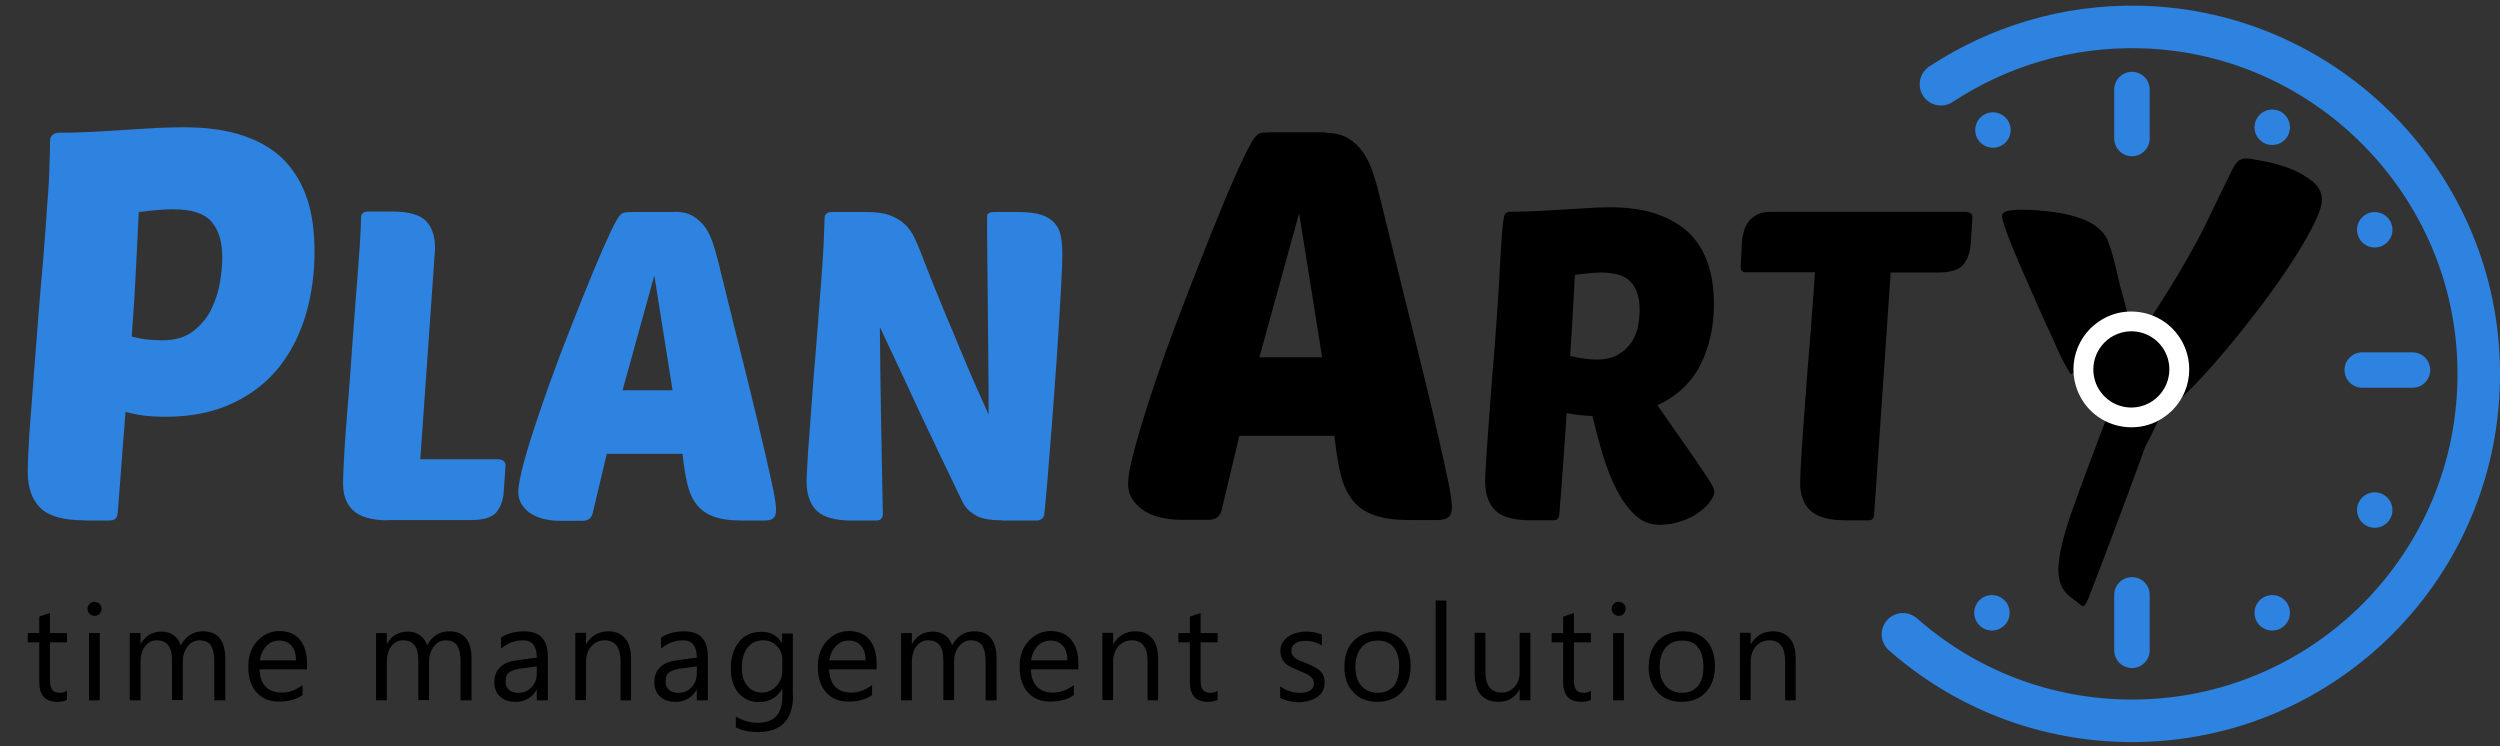 <?xml version="1.0" ?>
<svg xmlns="http://www.w3.org/2000/svg" viewBox="0 0 999.9 298.5" enable-background="new 0 0 999.9 298.5">
	<rect x="0" y="0" width="999.9" height="298.5" fill="#333333" stroke="none"/>
	<path id="Dark_BG" d="M0 0h999.9v746.5H0z" display="none" fill="#323639" stroke="#fff" stroke-miterlimit="10"/>
	<g id="Logo_Text">
		<g>
			<path d="M33.8 208.1c-8.3 0-14.2-1.6-17.6-4.9-3.4-3.3-5.1-8.1-5.1-14.5 0-1.9.1-4.9.3-9.1.2-4.1.5-9.1 1-14.7.4-5.7.9-11.9 1.4-18.6.5-6.7 1.1-13.5 1.6-20.5.7-8.6 1.3-16 1.9-22.2.5-6.2.9-11.5 1.2-15.9.3-4.4.5-8.1.8-11.1.2-3 .4-5.6.4-7.9.1-2.3.1-4.3.2-6.2.1-1.9.1-3.9.1-6.1 0-1.2.4-2 1.1-2.5.7-.5 1.5-.8 2.2-.8 3.8 0 7.9-.1 12.4-.3 4.5-.2 9-.5 13.5-.8 4.5-.3 8.9-.5 13.1-.8 4.2-.2 7.9-.3 11.1-.3 9.3 0 17.3 1.1 24 3.4 6.7 2.3 12.1 5.5 16.3 9.8 4.1 4.3 7.2 9.5 9.2 15.6 2 6.1 2.9 13.1 2.9 21 0 8.6-1.1 16.8-3.4 24.8-2.3 7.9-5.8 15-10.6 21.1s-11 11-18.6 14.6c-7.6 3.6-16.6 5.5-27.1 5.5-6.3 0-11.6-.7-15.9-2l-3.1 40.2c-.1 1.2-.4 2-.9 2.5-.4.5-1.3.8-2.6.8h-9.8zM69.2 83.7c-1.9 0-4 .1-6.3.3-2.3.2-4.8.5-7.4.8-.3 6.1-.7 13.5-1.1 22.3-.4 8.7-1 17.9-1.7 27.5 2.2.6 4.3 1 6.4 1.2 2.1.2 4 .3 5.8.3 5.1 0 9.2-1.2 12.3-3.6 3.1-2.4 5.6-5.3 7.3-8.8s2.9-7.1 3.5-10.9c.6-3.8.9-7.1.9-9.8 0-6.3-1.4-11-4.3-14.3-2.9-3.4-8-5-15.4-5zM155.3 208.1c-6.5 0-11.1-1.3-13.9-3.8-2.8-2.5-4.2-6.2-4.2-11 0-2.3.2-6.3.5-11.9.3-5.6.8-12 1.4-19.2.6-7.2 1.2-14.8 1.7-22.8.6-8 1.2-15.5 1.7-22.6.6-7.1 1-13.3 1.4-18.6.3-5.3.5-9 .5-11 0-1.7.9-2.6 2.8-2.6h9.6c6.5 0 11 1.2 13.5 3.7s3.7 6.2 3.7 11c0 .6 0 1.1-.1 1.6s-.1 1-.1 1.6l-5.7 81.2h31.3c.7 0 1.3.2 1.9.6.6.4.9 1 .9 1.8l-.7 10.3c-.2 3.5-1.2 6.3-2.9 8.4-1.7 2.1-5.1 3.2-10.3 3.2h-33zM269.9 84.7c2.9 0 5.3.6 7.2 1.7 1.9 1.1 3.5 2.6 4.8 4.3 1.3 1.8 2.3 3.9 3.1 6.2.8 2.3 1.5 4.7 2.1 7.1 4.6 18.8 8.5 34.3 11.5 46.4 3 12.2 5.4 22 7.1 29.5 1.7 7.5 3 13 3.7 16.6.7 3.6 1 6.1 1 7.5 0 1.6-.4 2.7-1.1 3.3-.8.6-1.9.9-3.6.9h-8.9c-5 0-9-.6-11.9-1.8-3-1.2-5.2-3-6.8-5.3-1.6-2.3-2.7-5.1-3.4-8.4s-1.3-7-1.7-11.2h-30.3l-5.7 24c-.6 1.9-1.9 2.8-4 2.8h-9.2c-1.9 0-3.8-.2-5.7-.6-2-.4-3.7-1.1-5.3-2-1.6-.9-2.9-2.1-3.9-3.6-1-1.4-1.6-3.2-1.6-5.3 0-2.5.8-6.7 2.4-12.5 1.6-5.8 3.7-12.4 6.2-19.7 2.5-7.4 5.3-15.1 8.3-23.1 3.1-8.1 6.1-15.7 9-22.9 2.9-7.2 5.5-13.5 7.9-19 2.4-5.4 4.2-9.3 5.5-11.5.9-1.6 1.8-2.6 2.5-2.9.8-.3 2.2-.4 4.3-.4h16.5zM249 156.1h20l-7.3-45.9-12.7 45.9zM400.6 208.1c-4.8 0-8.3-.7-10.6-2.1-2.3-1.4-4-3.1-5-5.2-6-12.4-11.7-24.3-17-35.6-5.3-11.4-10.6-22.8-16.1-34.4.1 12.5.3 25 .5 37.4.2 12.4.5 24.9.7 37.4 0 1.7-.9 2.6-2.8 2.6h-9.6c-6.6 0-11.3-1.3-14-3.9-2.7-2.6-4.1-6.5-4.1-11.6 0-1.4.1-3.7.3-7 .2-3.3.4-7.2.8-11.7.3-4.5.7-9.5 1.1-14.9.4-5.4.8-10.9 1.3-16.4.7-8.8 1.3-16.1 1.7-21.9.5-5.8.8-10.7 1.1-14.7.3-4 .5-7.4.6-10.3.1-2.8.2-5.7.3-8.4 0-1.7.9-2.6 2.8-2.6h13.9c3.8 0 7 .4 9.4 1.3s4.4 2.1 6 3.6c1.6 1.5 2.8 3.2 3.7 5.1.9 1.9 1.8 3.9 2.6 6 2.8 7.2 5.2 13.4 7.4 18.6 2.1 5.2 4 9.8 5.7 13.7 1.6 3.9 3 7.4 4.3 10.3 1.2 2.9 2.3 5.6 3.4 8 1 2.4 2.1 4.8 3.1 7 1 2.3 2.1 4.7 3.3 7.4 0-6.8 0-13.9-.1-21.1-.1-7.2-.1-14.3-.2-21.2-.1-6.9-.1-13.5-.2-19.9-.1-6.4-.1-12.1-.1-17.2 0-1 1-1.6 3-1.6h9.6c3.8 0 6.9.4 9.1 1.1 2.3.8 4 1.9 5.3 3.3 1.3 1.5 2.1 3.2 2.5 5.3.4 2.1.6 4.5.6 7.1 0 2.9-.2 7.3-.5 13.3-.3 6-.8 12.7-1.2 20.1-.5 7.4-1 15.1-1.6 23-.6 7.9-1.1 15.3-1.7 22-.5 6.7-1 12.4-1.4 17.1-.4 4.7-.7 7.4-.8 8.3 0 .9-.3 1.6-1 2.1-.6.5-1.4.7-2.2.7h-13.9z" fill="#2d83df"/>
		</g>
		<g>
			<path d="M529.9 53.1c3.6 0 6.7.7 9.1 2.1 2.4 1.4 4.4 3.2 6 5.5 1.6 2.3 2.9 4.8 3.9 7.7 1 2.9 1.9 5.9 2.6 8.9 5.8 23.6 10.6 43 14.4 58.3 3.8 15.3 6.8 27.6 8.9 37 2.2 9.4 3.7 16.3 4.6 20.8.9 4.5 1.3 7.6 1.3 9.4 0 2-.5 3.4-1.4 4.1-.9.7-2.4 1.1-4.5 1.1h-11.1c-6.3 0-11.2-.8-15-2.3-3.7-1.5-6.5-3.7-8.5-6.7-2-2.9-3.4-6.4-4.3-10.6-.9-4.1-1.6-8.8-2.2-14.1h-38l-7.2 30.1c-.7 2.3-2.4 3.5-5 3.5H472c-2.3 0-4.7-.3-7.2-.8s-4.7-1.3-6.7-2.5-3.6-2.7-4.9-4.5c-1.3-1.8-2-4-2-6.7 0-3.2 1-8.4 3.1-15.7 2-7.3 4.6-15.5 7.7-24.8 3.1-9.2 6.6-18.9 10.5-29 3.9-10.1 7.6-19.7 11.2-28.7 3.6-9 6.9-17 9.9-23.8 3-6.8 5.3-11.6 6.9-14.4 1.2-2 2.2-3.2 3.2-3.6.9-.4 2.7-.5 5.3-.5h20.9zm-26.2 89.8h25.1l-9.2-57.6-15.9 57.6zM612.1 208.1c-6.6 0-11.3-1.3-14-3.9-2.7-2.6-4.1-6.5-4.1-11.6 0-1.4.1-3.7.3-7 .2-3.3.4-7.2.8-11.7.3-4.5.7-9.5 1.1-14.9.4-5.4.8-10.9 1.3-16.4.9-11.7 1.6-21.2 2-28.5.4-7.3.7-13 1-17.2.3-5.2.7-8.5 1-10 .3-1.4 1.1-2.2 2.3-2.2 3.6 0 7.3-.1 11-.3 3.8-.2 7.4-.4 10.9-.6 3.5-.2 6.8-.4 9.8-.6 3.1-.2 5.8-.3 8.3-.3 7.4 0 13.8.9 19.1 2.8 5.3 1.9 9.6 4.5 13 7.8 3.3 3.4 5.7 7.4 7.3 12.2 1.6 4.8 2.3 10.1 2.3 16 0 9-1.8 17.1-5.4 24.2-3.6 7.1-9.3 12.5-17.2 16.2l14.6 20.9c2.7 3.9 4.7 7 6.1 9.1 1.4 2.1 2.1 3.7 2.1 4.8 0 .8-.5 1.9-1.5 3.4s-2.4 2.9-4.3 4.3c-1.9 1.5-4.2 2.7-7 3.7-2.7 1-5.8 1.6-9.1 1.6-3.7 0-6.9-1.2-9.6-3.7-2.7-2.4-5.2-5.7-7.3-9.7-2.1-4-4-8.6-5.6-13.8-1.6-5.2-3-10.7-4.4-16.3-4.2-.2-7.6-.6-10.3-1.2-.3 5.1-.7 10-1 14.6-.3 4.6-.6 8.8-.9 12.4-.2 3.7-.5 6.7-.7 9-.2 2.4-.3 3.8-.3 4.3-.1.9-.3 1.6-.7 2-.3.4-1 .6-2.1.6h-8.8zm28.1-99.1c-1.4 0-3 .1-4.7.3-1.7.2-3.6.4-5.6.6-.2 4.1-.5 8.9-.8 14.5-.3 5.6-.7 11.6-1.1 18 4.1.9 7.6 1.4 10.6 1.4 3.6 0 6.5-.7 8.8-2.1 2.3-1.4 4-3.1 5.3-5.1 1.3-2 2.1-4.2 2.5-6.5.4-2.3.6-4.4.6-6.3 0-4.8-1.2-8.4-3.5-11-2.2-2.5-6.3-3.8-12.1-3.8zM756.2 109l-6.6 96.5c-.1 1.7-.8 2.6-1.9 2.6h-9.6c-6.5 0-11.1-1.3-13.9-3.8-2.8-2.5-4.2-6.2-4.2-11 0-1.7.1-4.3.3-7.8.2-3.5.4-7.6.8-12.3.3-4.7.7-9.8 1.1-15.3.4-5.5.8-11.1 1.3-16.7s.9-11.2 1.3-16.8c.4-5.6.8-10.7 1.1-15.5h-27.8c-1.3 0-1.9-.8-1.9-2.4l.5-9.7c.1-1.5.4-3 .8-4.4.4-1.4 1.1-2.8 2-3.9.9-1.2 2.1-2.1 3.6-2.8 1.4-.7 3.2-1 5.3-1h77.7c.7 0 1.3.2 1.9.5.6.3.9 1 .9 1.9l-.7 10.3c-.2 3.5-1.2 6.3-2.9 8.4-1.7 2.1-5.1 3.2-10.3 3.2h-18.8z"/>
		</g>
	</g>
	<g>
		<path d="M26.8 279.9c-1 .6-2.4.8-4 .8-4.7 0-7.1-2.6-7.1-7.9v-15.9h-4.6v-3.7h4.6v-6.6l4.3-1.4v8h6.8v3.7H20V272c0 1.8.3 3.1.9 3.9.6.8 1.6 1.2 3.1 1.2 1.1 0 2-.3 2.8-.9v3.7zM37.8 246.3c-.8 0-1.4-.3-2-.8-.5-.5-.8-1.2-.8-2s.3-1.5.8-2 1.2-.8 2-.8 1.5.3 2 .8c.6.5.8 1.2.8 2s-.3 1.4-.8 2c-.5.6-1.2.8-2 .8zm2.1 33.8h-4.3v-26.9h4.3v26.9zM90 280.1h-4.3v-15.5c0-3-.5-5.1-1.4-6.5-.9-1.3-2.5-2-4.6-2-1.8 0-3.4.8-4.7 2.5-1.3 1.7-1.9 3.7-1.9 6V280h-4.3v-16c0-5.3-2-7.9-6.1-7.9-1.9 0-3.5.8-4.7 2.4s-1.8 3.7-1.8 6.2v15.4h-4.3v-26.9h4.3v4.3h.1c1.9-3.3 4.7-4.9 8.4-4.9 1.8 0 3.4.5 4.8 1.5s2.3 2.4 2.8 4c2-3.7 5-5.6 8.9-5.6 5.9 0 8.9 3.7 8.9 11v16.6zM122.8 267.7h-19c.1 3 .9 5.3 2.4 6.9 1.5 1.6 3.7 2.4 6.4 2.4 3 0 5.8-1 8.4-3v4c-2.4 1.7-5.5 2.6-9.4 2.6-3.8 0-6.8-1.2-9-3.7-2.2-2.4-3.3-5.9-3.3-10.3 0-4.2 1.2-7.6 3.6-10.2 2.4-2.6 5.3-4 8.8-4 3.5 0 6.3 1.1 8.2 3.4s2.9 5.4 2.9 9.5v2.4zm-4.4-3.6c0-2.5-.6-4.4-1.8-5.8-1.2-1.4-2.8-2.1-4.9-2.1-2 0-3.8.7-5.2 2.2-1.4 1.5-2.3 3.4-2.6 5.7h14.5zM188.5 280.1h-4.3v-15.5c0-3-.5-5.1-1.4-6.5-.9-1.3-2.5-2-4.6-2-1.8 0-3.4.8-4.7 2.5-1.3 1.7-1.9 3.7-1.9 6V280h-4.3v-16c0-5.3-2-7.9-6.1-7.9-1.9 0-3.5.8-4.7 2.4s-1.8 3.7-1.8 6.2v15.4h-4.3v-26.9h4.3v4.3h.1c1.9-3.3 4.7-4.9 8.4-4.9 1.8 0 3.4.5 4.8 1.5s2.3 2.4 2.8 4c2-3.7 5-5.6 8.9-5.6 5.9 0 8.9 3.7 8.9 11v16.6zM219 280.1h-4.3v-4.2h-.1c-1.9 3.2-4.6 4.8-8.3 4.8-2.7 0-4.8-.7-6.3-2.1-1.5-1.4-2.3-3.3-2.3-5.7 0-5 3-8 8.9-8.8l8.1-1.1c0-4.6-1.9-6.9-5.5-6.9-3.2 0-6.2 1.1-8.8 3.3V255c2.6-1.7 5.7-2.5 9.2-2.5 6.3 0 9.5 3.3 9.5 10v17.6zm-4.3-13.6-6.5.9c-2 .3-3.5.8-4.5 1.5s-1.5 2-1.5 3.8c0 1.3.5 2.4 1.4 3.2.9.8 2.2 1.2 3.7 1.2 2.1 0 3.9-.7 5.3-2.2 1.4-1.5 2.1-3.4 2.1-5.7v-2.7zM252.5 280.1h-4.3v-15.4c0-5.7-2.1-8.6-6.3-8.6-2.2 0-3.9.8-5.4 2.4-1.4 1.6-2.1 3.7-2.1 6.1V280h-4.3v-26.9h4.3v4.5h.1c2-3.4 5-5.1 8.8-5.1 2.9 0 5.2 1 6.8 2.9 1.6 1.9 2.3 4.7 2.3 8.2v16.5zM283 280.1h-4.3v-4.2h-.1c-1.9 3.2-4.6 4.8-8.3 4.8-2.7 0-4.8-.7-6.3-2.1-1.5-1.4-2.3-3.3-2.3-5.7 0-5 3-8 8.9-8.8l8.1-1.1c0-4.6-1.9-6.9-5.5-6.9-3.2 0-6.2 1.1-8.8 3.3V255c2.6-1.7 5.7-2.5 9.2-2.5 6.3 0 9.5 3.3 9.5 10v17.6zm-4.3-13.6-6.5.9c-2 .3-3.5.8-4.5 1.5s-1.5 2-1.5 3.8c0 1.3.5 2.4 1.4 3.2.9.8 2.2 1.2 3.7 1.2 2.1 0 3.9-.7 5.3-2.2 1.4-1.5 2.1-3.4 2.1-5.7v-2.7zM317.2 278c0 9.9-4.7 14.8-14.2 14.8-3.3 0-6.2-.6-8.7-1.9v-4.3c3 1.7 5.9 2.5 8.7 2.5 6.6 0 9.9-3.5 9.9-10.6v-2.9h-.1c-2.1 3.4-5.1 5.2-9.3 5.2-3.3 0-6-1.2-8.1-3.6-2-2.4-3.1-5.6-3.1-9.6 0-4.6 1.1-8.2 3.3-10.9 2.2-2.7 5.2-4 9-4 3.6 0 6.3 1.5 8.1 4.4h.1v-3.7h4.3V278zm-4.3-10.1v-4c0-2.1-.7-4-2.2-5.5-1.4-1.5-3.2-2.3-5.4-2.3-2.7 0-4.8 1-6.3 2.9s-2.3 4.7-2.3 8.1c0 3 .7 5.4 2.2 7.2s3.4 2.7 5.7 2.7c2.4 0 4.4-.9 5.9-2.6 1.6-1.6 2.4-3.8 2.4-6.5zM350.6 267.7h-19c.1 3 .9 5.3 2.4 6.9 1.5 1.6 3.7 2.4 6.4 2.4 3 0 5.8-1 8.4-3v4c-2.4 1.7-5.5 2.6-9.4 2.6-3.8 0-6.8-1.2-9-3.7-2.2-2.4-3.3-5.9-3.3-10.3 0-4.2 1.2-7.6 3.6-10.2 2.4-2.6 5.3-4 8.8-4 3.5 0 6.3 1.1 8.2 3.4s2.9 5.4 2.9 9.5v2.4zm-4.4-3.6c0-2.5-.6-4.4-1.8-5.8-1.2-1.4-2.8-2.1-4.9-2.1-2 0-3.8.7-5.2 2.2-1.4 1.5-2.3 3.4-2.6 5.7h14.5zM398.5 280.1h-4.3v-15.5c0-3-.5-5.1-1.4-6.5-.9-1.3-2.5-2-4.6-2-1.8 0-3.4.8-4.7 2.5-1.3 1.7-1.9 3.7-1.9 6V280h-4.3v-16c0-5.3-2-7.9-6.1-7.9-1.9 0-3.5.8-4.7 2.4s-1.8 3.7-1.8 6.2v15.4h-4.3v-26.9h4.3v4.3h.1c1.9-3.3 4.7-4.9 8.4-4.9 1.8 0 3.4.5 4.8 1.5s2.3 2.4 2.8 4c2-3.7 5-5.6 8.9-5.6 5.9 0 8.9 3.7 8.9 11v16.6zM431.3 267.7h-19c.1 3 .9 5.3 2.4 6.9 1.5 1.6 3.7 2.4 6.4 2.4 3 0 5.8-1 8.4-3v4c-2.4 1.7-5.5 2.6-9.4 2.6-3.8 0-6.8-1.2-9-3.7-2.2-2.4-3.3-5.9-3.3-10.3 0-4.2 1.2-7.6 3.6-10.2 2.4-2.6 5.3-4 8.8-4 3.5 0 6.3 1.1 8.2 3.4s2.9 5.4 2.9 9.5v2.4zm-4.4-3.6c0-2.5-.6-4.4-1.8-5.8-1.2-1.4-2.8-2.1-4.9-2.1-2 0-3.8.7-5.2 2.2-1.4 1.5-2.3 3.4-2.6 5.7h14.5zM463.3 280.1H459v-15.4c0-5.7-2.1-8.6-6.3-8.6-2.2 0-3.9.8-5.4 2.4-1.4 1.6-2.1 3.7-2.1 6.1V280h-4.3v-26.9h4.3v4.5h.1c2-3.4 5-5.1 8.8-5.1 2.9 0 5.2 1 6.8 2.9 1.6 1.9 2.3 4.7 2.3 8.2v16.5zM487 279.9c-1 .6-2.4.8-4 .8-4.7 0-7.1-2.6-7.1-7.9v-15.9h-4.6v-3.7h4.6v-6.6l4.3-1.4v8h6.8v3.7h-6.8V272c0 1.8.3 3.1.9 3.9.6.8 1.6 1.2 3.1 1.2 1.1 0 2-.3 2.8-.9v3.7zM512 279.1v-4.6c2.3 1.7 4.9 2.6 7.8 2.6 3.8 0 5.7-1.3 5.7-3.8 0-.7-.2-1.3-.5-1.8s-.8-.9-1.3-1.3-1.2-.7-1.9-1c-.7-.3-1.5-.6-2.4-1-1.2-.5-2.2-1-3.1-1.4-.9-.5-1.7-1-2.3-1.6s-1.1-1.3-1.4-2.1-.5-1.7-.5-2.7c0-1.3.3-2.4.9-3.4.6-1 1.4-1.8 2.3-2.4 1-.7 2.1-1.2 3.3-1.5s2.5-.5 3.8-.5c2.3 0 4.4.4 6.3 1.2v4.4c-2-1.3-4.3-1.9-6.8-1.9-.8 0-1.5.1-2.2.3-.6.2-1.2.4-1.7.8s-.8.7-1.1 1.2c-.3.5-.4 1-.4 1.5 0 .7.1 1.3.4 1.8.3.5.6.9 1.1 1.3.5.4 1.1.7 1.8 1 .7.3 1.5.6 2.4 1 1.2.5 2.3.9 3.2 1.4s1.8 1 2.4 1.6c.7.6 1.2 1.3 1.5 2.1.4.8.5 1.7.5 2.8 0 1.3-.3 2.5-.9 3.5-.6 1-1.4 1.8-2.4 2.4-1 .6-2.1 1.1-3.4 1.4-1.3.3-2.6.5-4 .5-2.7-.2-5.1-.7-7.1-1.8zM550.8 280.7c-4 0-7.2-1.3-9.5-3.8-2.4-2.5-3.6-5.9-3.6-10 0-4.5 1.2-8.1 3.7-10.6s5.8-3.8 10-3.8c4 0 7.1 1.2 9.4 3.7 2.3 2.5 3.4 5.9 3.4 10.3 0 4.3-1.2 7.7-3.6 10.3-2.5 2.7-5.7 3.9-9.8 3.9zm.3-24.5c-2.8 0-5 .9-6.6 2.8-1.6 1.9-2.4 4.5-2.4 7.8 0 3.2.8 5.7 2.4 7.5 1.6 1.8 3.8 2.8 6.5 2.8 2.8 0 4.9-.9 6.4-2.7 1.5-1.8 2.2-4.4 2.2-7.7 0-3.4-.7-6-2.2-7.8-1.4-1.8-3.5-2.7-6.3-2.7zM578.5 280.1h-4.3v-39.9h4.3v39.9zM612.1 280.1h-4.3v-4.3h-.1c-1.8 3.3-4.6 4.9-8.3 4.9-6.4 0-9.6-3.8-9.6-11.5v-16.1h4.3v15.4c0 5.7 2.2 8.5 6.5 8.5 2.1 0 3.8-.8 5.2-2.3 1.4-1.6 2-3.6 2-6.1v-15.5h4.3v27zM636.3 279.9c-1 .6-2.4.8-4 .8-4.7 0-7.1-2.6-7.1-7.9v-15.9h-4.6v-3.7h4.6v-6.6l4.3-1.4v8h6.8v3.7h-6.8V272c0 1.8.3 3.1.9 3.9.6.8 1.6 1.2 3.1 1.2 1.1 0 2-.3 2.8-.9v3.7zM647.4 246.3c-.8 0-1.4-.3-2-.8-.5-.5-.8-1.2-.8-2s.3-1.5.8-2 1.2-.8 2-.8 1.5.3 2 .8c.6.5.8 1.2.8 2s-.3 1.4-.8 2c-.6.6-1.2.8-2 .8zm2.1 33.8h-4.3v-26.9h4.3v26.9zM672.5 280.7c-4 0-7.2-1.3-9.5-3.8-2.4-2.5-3.6-5.9-3.6-10 0-4.5 1.2-8.1 3.7-10.6s5.8-3.8 10-3.8c4 0 7.1 1.2 9.4 3.7 2.3 2.5 3.4 5.9 3.4 10.3 0 4.3-1.2 7.7-3.6 10.3-2.4 2.7-5.7 3.9-9.8 3.9zm.3-24.5c-2.8 0-5 .9-6.6 2.8-1.6 1.9-2.4 4.5-2.4 7.8 0 3.2.8 5.7 2.4 7.5 1.6 1.8 3.8 2.8 6.5 2.8 2.8 0 4.9-.9 6.4-2.7 1.5-1.8 2.2-4.4 2.2-7.7 0-3.4-.7-6-2.2-7.8-1.3-1.8-3.5-2.7-6.3-2.7zM718.3 280.1H714v-15.4c0-5.7-2.1-8.6-6.3-8.6-2.2 0-3.9.8-5.4 2.4-1.4 1.6-2.1 3.7-2.1 6.1V280h-4.3v-26.9h4.3v4.5h.1c2-3.4 5-5.1 8.8-5.1 2.9 0 5.2 1 6.8 2.9 1.6 1.9 2.3 4.7 2.3 8.2v16.5z"/>
	</g>
	<g id="circle_source" display="none">
		<circle cx="915.6" cy="99.9" r="138.8" display="inline" fill="none" stroke="#02997c" stroke-width="17.008" stroke-linecap="round" stroke-miterlimit="10"/>
		<path d="m832.5-26.4 80.6 126.3M913.1 99.9l-94.6 110.6" display="inline" fill="none" stroke="#02997c" stroke-width="17.008" stroke-linecap="round" stroke-miterlimit="10"/>
	</g>
	<g id="logo_Y">
		<g>
			<path d="M851.3 126.8c-.9-3.2-1.5-5.8-2-7.6-.5-1.8-.8-3.2-1.1-4-.3-.9-.5-1.8-.7-2.7-.2-.9-.5-2.1-.8-3.5-.3-1.4-.9-3.6-1.6-6.5-.6-2.2-1.3-4.3-2.1-6.3s-2.2-3.8-4.3-5.4c-2-1.6-4.8-3-8.4-4.1-3.5-1.1-8.3-2-14.4-2.5-9.7-.8-14.7-.2-15.1 1.8-.2.9.4 3.1 1.7 6.7 1.3 3.6 3 7.7 5 12.4s4.2 9.5 6.4 14.6c2.2 5 4.2 9.5 6 13.3 1.1 2.5 2.1 4.5 2.8 6.2.7 1.6 1.4 3.1 2 4.3.6 1.2 1.3 2.4 2 3.6.4.8.9 1.6 1.5 2.6l25.2-14.5c-.8-3.5-1.5-6.2-2.1-8.4zM864.4 138.7c.9-3.7 1.7-7.1 2.4-10.2l-19.7 25.1c-.2.9-.3 1.9-.5 3-5.7 14.8-9.8 25.7-12.4 32.7-2.6 7.1-4.5 12.2-5.6 15.4-3.2 9.2-5 16.5-5.3 21.9-.3 5.4 1.2 9.4 4.6 12l4.6 3.6c.5.4 1 .3 1.4-.2.4-.5.9-1.5 1.5-3 .7-1.8 2-5.2 3.9-10.1 1.9-4.9 3.9-10.4 6.2-16.4 2.3-6 4.5-12.1 6.8-18.2s4.2-11.5 5.8-15.9c1.1-1.4 7.4-15.4 8.8-17.2l2.4-31.2c-1.6 2.6-3.2 5.5-4.9 8.7z"/>
			<path d="M925.2 72.8c-2.7-2.2-5.7-4-9.1-5.3-3.4-1.3-6.7-2.3-10-2.9-3.2-.6-5.2-1-5.9-1.1-2-.3-3.6 0-4.6.6-1 .7-2.2 2.3-3.4 5-3.6 7.3-6.5 13.4-8.8 18.1-2.3 4.8-4.7 9.4-7.2 13.8-2.5 4.5-5.3 9.3-8.5 14.4-2.2 3.6-5 7.9-8.2 13l11.9 31.8c2.1-2 4.4-4.2 6.9-6.8 4.3-4.5 8.7-9.5 13.2-14.9s8.9-11 13.3-16.8c4.3-5.8 8.2-11.2 11.6-16.5 3.4-5.2 6.2-10 8.4-14.2 2.2-4.3 3.5-7.6 3.8-10.1.4-3.1-.8-5.8-3.4-8.1z"/>
			<g>
				<path d="M852.5 166.9c-7.1 0-13.6-3.9-17-10.2-2.4-4.5-2.9-9.7-1.4-14.6s4.8-8.9 9.3-11.3c2.8-1.5 5.9-2.2 9-2.2 7.1 0 13.6 3.9 17 10.2 2.4 4.5 2.9 9.7 1.4 14.6s-4.8 8.9-9.3 11.3c-2.8 1.5-5.9 2.2-9 2.2z"/>
				<path d="M852.4 132.5c5.5 0 10.7 2.9 13.5 8.1 3.9 7.4 1.1 16.6-6.3 20.6-2.3 1.2-4.7 1.8-7.1 1.8-5.5 0-10.7-2.9-13.5-8.1-3.9-7.4-1.1-16.6 6.3-20.6 2.3-1.2 4.7-1.8 7.1-1.8m0-7.9c-3.8 0-7.5.9-10.8 2.7-11.3 6-15.6 20-9.6 31.3 4 7.6 11.9 12.3 20.5 12.3 3.8 0 7.5-.9 10.8-2.7 11.3-6 15.6-20 9.6-31.3-4-7.6-11.9-12.3-20.5-12.3z" fill="#fff"/>
			</g>
		</g>
		<g>
			<path d="M944.8 148h20.1M949.8 91.9h0M908.8 50.9h0M796.7 245.1h0M852.7 237.9v22.2M852.7 35.8v19.6M908.8 245.1h0M949.8 204h0M797.1 52h0" fill="none" stroke="#2d83df" stroke-width="14.173" stroke-linecap="round" stroke-miterlimit="10"/>
			<path d="M761.1 253.7c24.4 21.5 56.5 34.6 91.6 34.6 77 0 139.3-62.6 138.7-139.7C991 73.9 930.6 12.5 856 10.8c-29.5-.7-56.9 7.9-79.7 22.9" fill="none" stroke="#2d83df" stroke-width="17.008" stroke-linecap="round" stroke-miterlimit="10"/>
		</g>
	</g>
</svg>